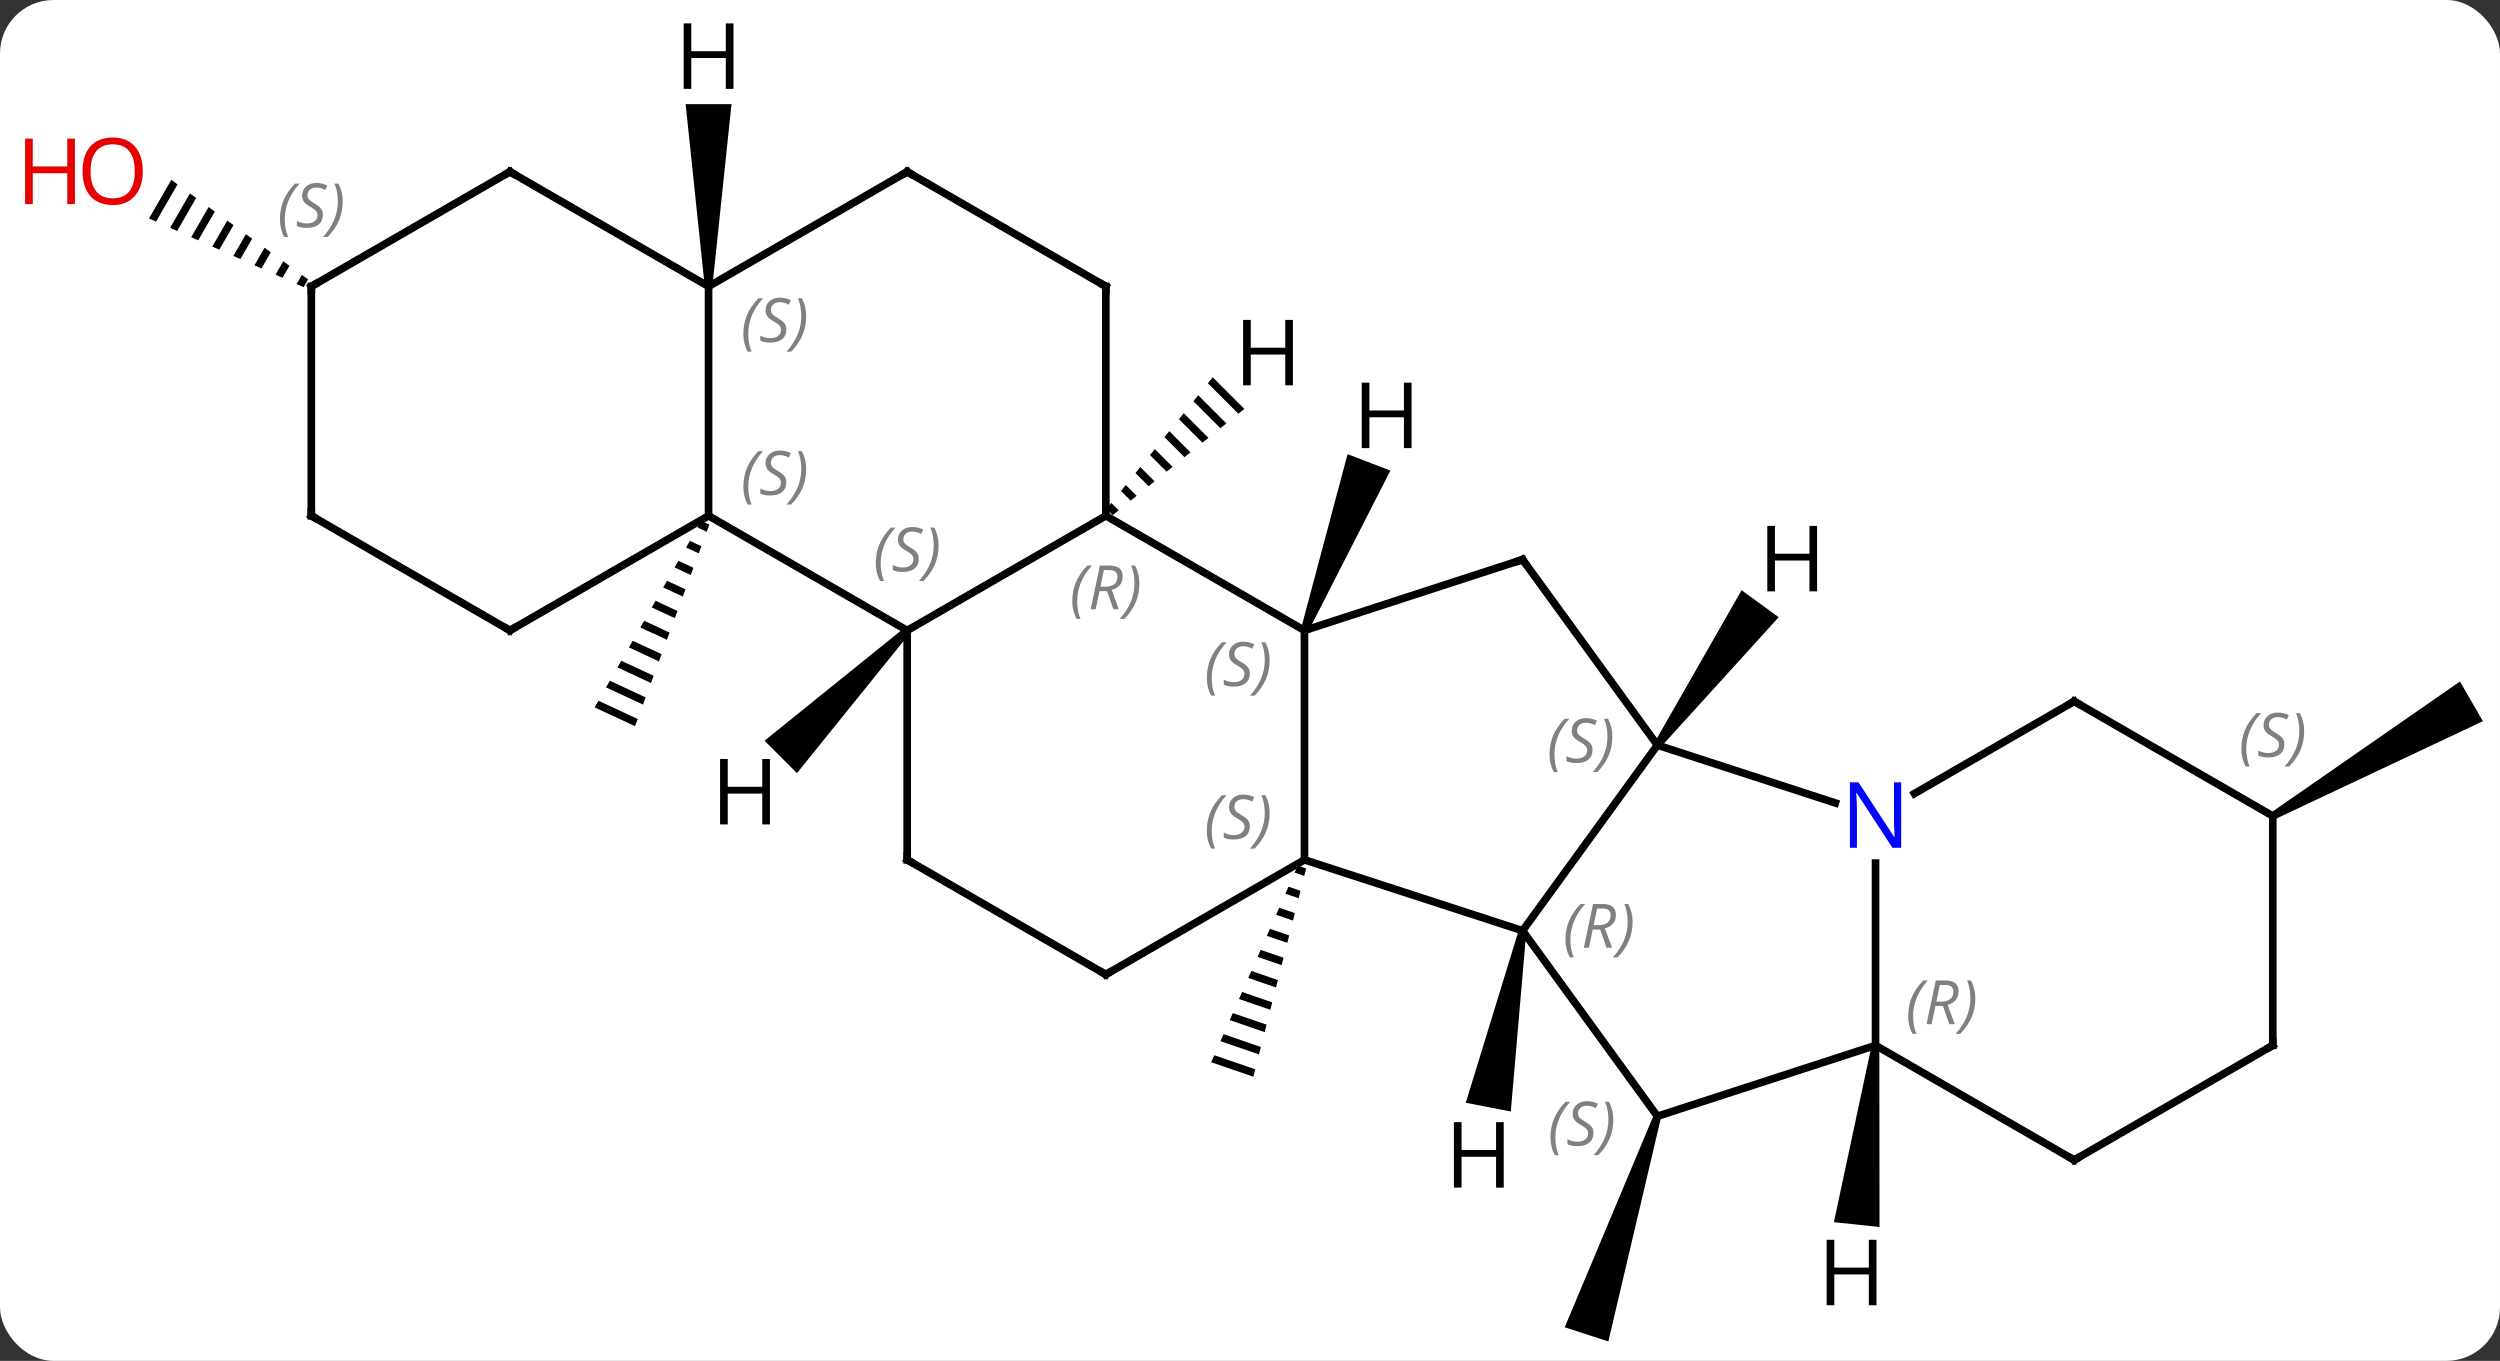 <svg width="327" viewBox="0 0 327 178" style="fill-opacity:1; color-rendering:auto; color-interpolation:auto; text-rendering:auto; stroke:black; stroke-linecap:square; stroke-miterlimit:10; shape-rendering:auto; stroke-opacity:1; fill:black; stroke-dasharray:none; font-weight:normal; stroke-width:1; font-family:'Open Sans'; font-style:normal; stroke-linejoin:miter; font-size:12; stroke-dashoffset:0; image-rendering:auto;" height="178" class="cas-substance-image" xmlns:xlink="http://www.w3.org/1999/xlink" xmlns="http://www.w3.org/2000/svg"><rect x="0" y="0" width="327" height="178" fill="#333333" stroke="none"/><svg class="cas-substance-single-component"><rect y="0" x="0" width="327" stroke="none" ry="7" rx="7" height="178" fill="white" class="cas-substance-group"/><svg y="0" x="0" width="327" viewBox="0 0 327 178" style="fill:black;" height="178" class="cas-substance-single-component-image"><svg><g><g transform="translate(169,91)" style="text-rendering:geometricPrecision; color-rendering:optimizeQuality; color-interpolation:linearRGB; stroke-linecap:butt; image-rendering:optimizeQuality;"><path style="stroke:none;" d="M0.746 22.221 L0.341 23.139 L0.341 23.139 L1.602 23.573 L1.602 23.573 L1.849 22.6 L1.849 22.6 L0.746 22.221 ZM-0.468 24.976 L-0.872 25.895 L-0.872 25.895 L0.862 26.491 L0.862 26.491 L1.109 25.518 L1.109 25.518 L-0.468 24.976 ZM-1.681 27.732 L-2.085 28.65 L-2.085 28.65 L0.121 29.409 L0.121 29.409 L0.368 28.437 L0.368 28.437 L-1.681 27.732 ZM-2.894 30.487 L-3.299 31.406 L-3.299 31.406 L-0.619 32.328 L-0.619 32.328 L-0.372 31.355 L-0.372 31.355 L-2.894 30.487 ZM-4.108 33.243 L-4.512 34.161 L-4.512 34.161 L-1.36 35.246 L-1.36 35.246 L-1.113 34.273 L-1.113 34.273 L-4.108 33.243 ZM-5.321 35.998 L-5.725 36.917 L-2.1 38.164 L-2.1 38.164 L-1.853 37.191 L-1.853 37.191 L-5.321 35.998 ZM-6.534 38.754 L-6.939 39.672 L-6.939 39.672 L-2.841 41.082 L-2.594 40.109 L-6.534 38.754 ZM-7.748 41.509 L-8.152 42.428 L-8.152 42.428 L-3.581 44 L-3.581 44 L-3.334 43.027 L-3.334 43.027 L-7.748 41.509 ZM-8.961 44.265 L-9.365 45.183 L-9.365 45.183 L-4.322 46.918 L-4.322 46.918 L-4.075 45.946 L-4.075 45.946 L-8.961 44.265 ZM-10.174 47.02 L-10.579 47.939 L-10.579 47.939 L-5.062 49.836 L-5.062 49.836 L-4.815 48.864 L-4.815 48.864 L-10.174 47.02 Z"/><path style="stroke:none;" d="M47.312 54.85 L48.263 55.16 L41.37 84.462 L35.664 82.608 Z"/><path style="stroke:none;" d="M128.53 16.168 L128.03 15.302 L152.763 -1.863 L155.763 3.333 Z"/><path style="stroke:none;" d="M-77.272 -22.875 L-77.77 -22.003 L-76.561 -21.441 L-76.214 -22.382 L-77.272 -22.875 ZM-78.766 -20.261 L-79.265 -19.389 L-79.265 -19.389 L-77.603 -18.615 L-77.255 -19.557 L-78.766 -20.261 ZM-80.261 -17.646 L-80.76 -16.775 L-78.644 -15.79 L-78.297 -16.732 L-80.261 -17.646 ZM-81.756 -15.032 L-82.255 -14.161 L-82.255 -14.161 L-79.686 -12.965 L-79.338 -13.906 L-81.756 -15.032 ZM-83.251 -12.418 L-83.75 -11.546 L-83.75 -11.546 L-80.727 -10.139 L-80.38 -11.081 L-83.251 -12.418 ZM-84.746 -9.804 L-85.245 -8.932 L-81.769 -7.314 L-81.421 -8.256 L-84.746 -9.804 ZM-86.241 -7.189 L-86.74 -6.318 L-82.81 -4.489 L-82.463 -5.431 L-86.241 -7.189 ZM-87.736 -4.575 L-88.234 -3.704 L-83.852 -1.663 L-83.504 -2.605 L-87.736 -4.575 ZM-89.231 -1.961 L-89.729 -1.089 L-84.893 1.162 L-84.546 0.22 L-89.231 -1.961 ZM-90.726 0.653 L-91.224 1.525 L-85.934 3.987 L-85.587 3.045 L-90.726 0.653 Z"/><path style="stroke:none;" d="M-146.595 -67.473 L-149.506 -62.425 L-148.587 -62.016 L-148.587 -62.016 L-145.781 -66.881 L-146.595 -67.473 ZM-144.155 -65.698 L-146.749 -61.199 L-145.83 -60.791 L-143.341 -65.106 L-144.155 -65.698 ZM-141.714 -63.922 L-143.991 -59.974 L-143.072 -59.565 L-143.072 -59.565 L-140.901 -63.331 L-141.714 -63.922 ZM-139.274 -62.147 L-141.234 -58.748 L-140.315 -58.34 L-138.46 -61.556 L-138.46 -61.556 L-139.274 -62.147 ZM-136.834 -60.372 L-138.477 -57.523 L-137.558 -57.114 L-136.02 -59.78 L-136.834 -60.372 ZM-134.393 -58.597 L-135.719 -56.297 L-134.8 -55.889 L-133.58 -58.005 L-134.393 -58.597 ZM-131.953 -56.822 L-132.962 -55.072 L-132.043 -54.663 L-131.139 -56.23 L-131.953 -56.822 ZM-129.513 -55.047 L-130.205 -53.846 L-129.286 -53.438 L-128.699 -54.455 L-128.699 -54.455 L-129.513 -55.047 Z"/><line y2="6.465" y1="30.735" x2="47.787" x1="30.153" style="fill:none;"/><line y2="21.465" y1="30.735" x2="1.623" x1="30.153" style="fill:none;"/><line y2="55.005" y1="30.735" x2="47.787" x1="30.153" style="fill:none;"/><line y2="14.028" y1="6.465" x2="71.066" x1="47.787" style="fill:none;"/><line y2="-17.808" y1="6.465" x2="30.153" x1="47.787" style="fill:none;"/><line y2="-8.535" y1="21.465" x2="1.623" x1="1.623" style="fill:none;"/><line y2="36.465" y1="21.465" x2="-24.357" x1="1.623" style="fill:none;"/><line y2="45.735" y1="55.005" x2="76.32" x1="47.787" style="fill:none;"/><line y2="45.735" y1="21.891" x2="76.32" x1="76.32" style="fill:none;"/><line y2="0.735" y1="12.8" x2="102.3" x1="81.404" style="fill:none;"/><line y2="-8.535" y1="-17.808" x2="1.623" x1="30.153" style="fill:none;"/><line y2="-23.535" y1="-8.535" x2="-24.357" x1="1.623" style="fill:none;"/><line y2="21.465" y1="36.465" x2="-50.34" x1="-24.357" style="fill:none;"/><line y2="60.735" y1="45.735" x2="102.3" x1="76.32" style="fill:none;"/><line y2="15.735" y1="0.735" x2="128.28" x1="102.3" style="fill:none;"/><line y2="-8.535" y1="-23.535" x2="-50.34" x1="-24.357" style="fill:none;"/><line y2="-53.535" y1="-23.535" x2="-24.357" x1="-24.357" style="fill:none;"/><line y2="-8.535" y1="21.465" x2="-50.34" x1="-50.34" style="fill:none;"/><line y2="45.735" y1="60.735" x2="128.28" x1="102.3" style="fill:none;"/><line y2="45.735" y1="15.735" x2="128.28" x1="128.28" style="fill:none;"/><line y2="-23.535" y1="-8.535" x2="-76.32" x1="-50.34" style="fill:none;"/><line y2="-68.535" y1="-53.535" x2="-50.34" x1="-24.357" style="fill:none;"/><line y2="-53.535" y1="-23.535" x2="-76.32" x1="-76.32" style="fill:none;"/><line y2="-8.535" y1="-23.535" x2="-102.3" x1="-76.32" style="fill:none;"/><line y2="-53.535" y1="-68.535" x2="-76.32" x1="-50.34" style="fill:none;"/><line y2="-68.535" y1="-53.535" x2="-102.3" x1="-76.32" style="fill:none;"/><line y2="-23.535" y1="-8.535" x2="-128.28" x1="-102.3" style="fill:none;"/><line y2="-53.535" y1="-68.535" x2="-128.28" x1="-102.3" style="fill:none;"/><line y2="-53.535" y1="-23.535" x2="-128.28" x1="-128.28" style="fill:none;"/><path style="stroke:none;" d="M29.662 30.64 L30.644 30.83 L28.612 54.386 L22.722 53.241 Z"/><path style="stroke:none;" d="M48.191 6.759 L47.383 6.171 L58.799 -13.797 L63.653 -10.27 Z"/><path style="stroke:none;" d="M2.09 -8.356 L1.156 -8.714 L7.262 -31.595 L12.863 -29.444 Z"/><path style="stroke:none;" d="M75.823 45.683 L76.817 45.787 L76.841 69.488 L70.873 68.861 Z"/><path style="stroke:none;" d="M-10.379 -41.653 L-11.01 -40.87 L-11.01 -40.87 L-7.024 -36.884 L-7.024 -36.884 L-6.242 -37.516 L-6.242 -37.516 L-10.379 -41.653 ZM-12.273 -39.305 L-12.904 -38.522 L-12.904 -38.522 L-9.372 -34.99 L-9.372 -34.99 L-8.589 -35.621 L-8.589 -35.621 L-12.273 -39.305 ZM-14.167 -36.957 L-14.799 -36.174 L-14.799 -36.174 L-11.719 -33.095 L-11.719 -33.095 L-10.937 -33.727 L-10.937 -33.727 L-14.167 -36.957 ZM-16.061 -34.609 L-16.693 -33.826 L-16.693 -33.826 L-14.067 -31.2 L-14.067 -31.2 L-13.285 -31.832 L-16.061 -34.609 ZM-17.956 -32.261 L-18.587 -31.478 L-16.415 -29.306 L-16.415 -29.306 L-15.632 -29.937 L-15.632 -29.937 L-17.956 -32.261 ZM-19.85 -29.913 L-20.482 -29.13 L-18.762 -27.411 L-18.762 -27.411 L-17.98 -28.043 L-17.98 -28.043 L-19.85 -29.913 ZM-21.745 -27.565 L-22.376 -26.782 L-21.11 -25.516 L-20.328 -26.148 L-21.745 -27.565 ZM-23.639 -25.217 L-24.27 -24.434 L-23.458 -23.622 L-23.458 -23.622 L-22.675 -24.253 L-23.639 -25.217 Z"/><path style="stroke:none;" d="M-50.694 -8.889 L-49.986 -8.181 L-64.76 10.127 L-69.002 5.885 Z"/><path style="stroke:none;" d="M-75.82 -53.535 L-76.82 -53.535 L-79.32 -77.379 L-73.32 -77.379 Z"/></g><g transform="translate(169,91)" style="fill:rgb(230,0,0); text-rendering:geometricPrecision; color-rendering:optimizeQuality; image-rendering:optimizeQuality; font-family:'Open Sans'; stroke:rgb(230,0,0); color-interpolation:linearRGB;"><path style="stroke:none;" d="M-150.326 -68.605 Q-150.326 -66.543 -151.365 -65.363 Q-152.404 -64.183 -154.247 -64.183 Q-156.138 -64.183 -157.169 -65.347 Q-158.201 -66.512 -158.201 -68.621 Q-158.201 -70.715 -157.169 -71.863 Q-156.138 -73.012 -154.247 -73.012 Q-152.388 -73.012 -151.357 -71.84 Q-150.326 -70.668 -150.326 -68.605 ZM-157.154 -68.605 Q-157.154 -66.871 -156.411 -65.965 Q-155.669 -65.058 -154.247 -65.058 Q-152.826 -65.058 -152.099 -65.957 Q-151.372 -66.855 -151.372 -68.605 Q-151.372 -70.34 -152.099 -71.23 Q-152.826 -72.121 -154.247 -72.121 Q-155.669 -72.121 -156.411 -71.222 Q-157.154 -70.324 -157.154 -68.605 Z"/><path style="stroke:none;" d="M-159.201 -64.308 L-160.201 -64.308 L-160.201 -68.34 L-164.716 -68.34 L-164.716 -64.308 L-165.716 -64.308 L-165.716 -72.871 L-164.716 -72.871 L-164.716 -69.23 L-160.201 -69.23 L-160.201 -72.871 L-159.201 -72.871 L-159.201 -64.308 Z"/></g><g transform="translate(169,91)" style="font-size:8.4px; fill:gray; text-rendering:geometricPrecision; image-rendering:optimizeQuality; color-rendering:optimizeQuality; font-family:'Open Sans'; font-style:italic; stroke:gray; color-interpolation:linearRGB;"><path style="stroke:none;" d="M35.764 31.899 Q35.764 30.571 36.233 29.446 Q36.702 28.321 37.733 27.243 L38.343 27.243 Q37.374 28.305 36.889 29.477 Q36.405 30.649 36.405 31.883 Q36.405 33.212 36.843 34.227 L36.327 34.227 Q35.764 33.196 35.764 31.899 ZM39.324 30.587 L38.824 32.962 L38.168 32.962 L39.371 27.243 L40.621 27.243 Q42.356 27.243 42.356 28.68 Q42.356 30.04 40.918 30.43 L41.856 32.962 L41.137 32.962 L40.309 30.587 L39.324 30.587 ZM39.903 27.837 Q39.512 29.758 39.449 30.008 L40.106 30.008 Q40.856 30.008 41.262 29.68 Q41.668 29.352 41.668 28.727 Q41.668 28.258 41.41 28.047 Q41.153 27.837 40.559 27.837 L39.903 27.837 ZM44.542 29.587 Q44.542 30.915 44.065 32.047 Q43.589 33.18 42.573 34.227 L41.964 34.227 Q43.901 32.071 43.901 29.587 Q43.901 28.258 43.464 27.243 L43.979 27.243 Q44.542 28.305 44.542 29.587 Z"/><path style="stroke:none;" d="M33.678 7.668 Q33.678 6.34 34.147 5.215 Q34.616 4.09 35.647 3.012 L36.257 3.012 Q35.288 4.074 34.803 5.246 Q34.319 6.418 34.319 7.652 Q34.319 8.98 34.757 9.996 L34.241 9.996 Q33.678 8.965 33.678 7.668 ZM39.301 7.074 Q39.301 7.902 38.754 8.355 Q38.207 8.809 37.207 8.809 Q36.801 8.809 36.489 8.754 Q36.176 8.699 35.895 8.559 L35.895 7.902 Q36.52 8.23 37.223 8.23 Q37.848 8.23 38.223 7.934 Q38.598 7.637 38.598 7.121 Q38.598 6.809 38.395 6.582 Q38.192 6.355 37.629 6.027 Q37.035 5.699 36.809 5.371 Q36.582 5.043 36.582 4.59 Q36.582 3.855 37.098 3.394 Q37.614 2.933 38.457 2.933 Q38.832 2.933 39.168 3.012 Q39.504 3.09 39.879 3.262 L39.614 3.855 Q39.364 3.699 39.043 3.613 Q38.723 3.527 38.457 3.527 Q37.926 3.527 37.606 3.801 Q37.285 4.074 37.285 4.543 Q37.285 4.746 37.356 4.894 Q37.426 5.043 37.567 5.176 Q37.707 5.309 38.129 5.559 Q38.692 5.902 38.895 6.098 Q39.098 6.293 39.2 6.527 Q39.301 6.762 39.301 7.074 ZM41.895 5.355 Q41.895 6.684 41.419 7.816 Q40.942 8.949 39.927 9.996 L39.317 9.996 Q41.255 7.84 41.255 5.355 Q41.255 4.027 40.817 3.012 L41.333 3.012 Q41.895 4.074 41.895 5.355 Z"/><path style="stroke:none;" d="M-11.146 17.668 Q-11.146 16.34 -10.677 15.215 Q-10.208 14.09 -9.177 13.012 L-8.568 13.012 Q-9.536 14.074 -10.021 15.246 Q-10.505 16.418 -10.505 17.653 Q-10.505 18.981 -10.068 19.996 L-10.583 19.996 Q-11.146 18.965 -11.146 17.668 ZM-5.523 17.074 Q-5.523 17.903 -6.07 18.356 Q-6.617 18.809 -7.617 18.809 Q-8.023 18.809 -8.336 18.754 Q-8.648 18.699 -8.93 18.559 L-8.93 17.903 Q-8.305 18.231 -7.601 18.231 Q-6.976 18.231 -6.601 17.934 Q-6.226 17.637 -6.226 17.121 Q-6.226 16.809 -6.429 16.582 Q-6.633 16.356 -7.195 16.028 Q-7.789 15.699 -8.015 15.371 Q-8.242 15.043 -8.242 14.59 Q-8.242 13.856 -7.726 13.395 Q-7.211 12.934 -6.367 12.934 Q-5.992 12.934 -5.656 13.012 Q-5.32 13.09 -4.945 13.262 L-5.211 13.856 Q-5.461 13.699 -5.781 13.614 Q-6.101 13.528 -6.367 13.528 Q-6.898 13.528 -7.219 13.801 Q-7.539 14.074 -7.539 14.543 Q-7.539 14.746 -7.469 14.895 Q-7.398 15.043 -7.258 15.176 Q-7.117 15.309 -6.695 15.559 Q-6.133 15.903 -5.929 16.098 Q-5.726 16.293 -5.625 16.528 Q-5.523 16.762 -5.523 17.074 ZM-2.929 15.356 Q-2.929 16.684 -3.405 17.817 Q-3.882 18.949 -4.897 19.996 L-5.507 19.996 Q-3.569 17.84 -3.569 15.356 Q-3.569 14.028 -4.007 13.012 L-3.491 13.012 Q-2.929 14.074 -2.929 15.356 Z"/><path style="stroke:none;" d="M33.802 57.773 Q33.802 56.444 34.27 55.319 Q34.739 54.194 35.77 53.116 L36.38 53.116 Q35.411 54.179 34.927 55.351 Q34.442 56.523 34.442 57.757 Q34.442 59.085 34.88 60.101 L34.364 60.101 Q33.802 59.069 33.802 57.773 ZM39.424 57.179 Q39.424 58.007 38.877 58.46 Q38.33 58.913 37.33 58.913 Q36.924 58.913 36.612 58.858 Q36.299 58.804 36.018 58.663 L36.018 58.007 Q36.643 58.335 37.346 58.335 Q37.971 58.335 38.346 58.038 Q38.721 57.741 38.721 57.226 Q38.721 56.913 38.518 56.687 Q38.315 56.46 37.752 56.132 Q37.158 55.804 36.932 55.476 Q36.705 55.148 36.705 54.694 Q36.705 53.96 37.221 53.499 Q37.737 53.038 38.58 53.038 Q38.955 53.038 39.291 53.116 Q39.627 53.194 40.002 53.366 L39.737 53.96 Q39.487 53.804 39.166 53.718 Q38.846 53.632 38.58 53.632 Q38.049 53.632 37.729 53.905 Q37.408 54.179 37.408 54.648 Q37.408 54.851 37.479 54.999 Q37.549 55.148 37.69 55.28 Q37.83 55.413 38.252 55.663 Q38.815 56.007 39.018 56.202 Q39.221 56.398 39.323 56.632 Q39.424 56.866 39.424 57.179 ZM42.019 55.46 Q42.019 56.788 41.542 57.921 Q41.066 59.054 40.05 60.101 L39.441 60.101 Q41.378 57.944 41.378 55.46 Q41.378 54.132 40.941 53.116 L41.456 53.116 Q42.019 54.179 42.019 55.46 Z"/></g><g transform="translate(169,91)" style="fill:rgb(0,5,255); text-rendering:geometricPrecision; color-rendering:optimizeQuality; image-rendering:optimizeQuality; font-family:'Open Sans'; stroke:rgb(0,5,255); color-interpolation:linearRGB;"><path style="stroke:none;" d="M79.672 19.891 L78.531 19.891 L73.843 12.704 L73.797 12.704 Q73.89 13.969 73.89 15.016 L73.89 19.891 L72.968 19.891 L72.968 11.329 L74.093 11.329 L78.765 18.485 L78.812 18.485 Q78.812 18.329 78.765 17.469 Q78.718 16.61 78.734 16.235 L78.734 11.329 L79.672 11.329 L79.672 19.891 Z"/></g><g transform="translate(169,91)" style="stroke-linecap:butt; text-rendering:geometricPrecision; color-rendering:optimizeQuality; image-rendering:optimizeQuality; font-family:'Open Sans'; color-interpolation:linearRGB; stroke-miterlimit:5;"><path style="fill:none;" d="M30.447 -17.404 L30.153 -17.808 L29.677 -17.653"/></g><g transform="translate(169,91)" style="stroke-linecap:butt; font-size:8.4px; fill:gray; text-rendering:geometricPrecision; image-rendering:optimizeQuality; color-rendering:optimizeQuality; font-family:'Open Sans'; font-style:italic; stroke:gray; color-interpolation:linearRGB; stroke-miterlimit:5;"><path style="stroke:none;" d="M-11.146 -2.332 Q-11.146 -3.66 -10.677 -4.785 Q-10.208 -5.91 -9.177 -6.988 L-8.568 -6.988 Q-9.536 -5.926 -10.021 -4.754 Q-10.505 -3.582 -10.505 -2.348 Q-10.505 -1.019 -10.068 -0.004 L-10.583 -0.004 Q-11.146 -1.035 -11.146 -2.332 ZM-5.523 -2.926 Q-5.523 -2.098 -6.07 -1.644 Q-6.617 -1.191 -7.617 -1.191 Q-8.023 -1.191 -8.336 -1.246 Q-8.648 -1.301 -8.93 -1.441 L-8.93 -2.098 Q-8.305 -1.769 -7.601 -1.769 Q-6.976 -1.769 -6.601 -2.066 Q-6.226 -2.363 -6.226 -2.879 Q-6.226 -3.191 -6.429 -3.418 Q-6.633 -3.644 -7.195 -3.973 Q-7.789 -4.301 -8.015 -4.629 Q-8.242 -4.957 -8.242 -5.41 Q-8.242 -6.144 -7.726 -6.605 Q-7.211 -7.066 -6.367 -7.066 Q-5.992 -7.066 -5.656 -6.988 Q-5.32 -6.91 -4.945 -6.738 L-5.211 -6.144 Q-5.461 -6.301 -5.781 -6.387 Q-6.101 -6.473 -6.367 -6.473 Q-6.898 -6.473 -7.219 -6.199 Q-7.539 -5.926 -7.539 -5.457 Q-7.539 -5.254 -7.469 -5.105 Q-7.398 -4.957 -7.258 -4.824 Q-7.117 -4.691 -6.695 -4.441 Q-6.133 -4.098 -5.929 -3.902 Q-5.726 -3.707 -5.625 -3.473 Q-5.523 -3.238 -5.523 -2.926 ZM-2.929 -4.644 Q-2.929 -3.316 -3.405 -2.183 Q-3.882 -1.051 -4.897 -0.004 L-5.507 -0.004 Q-3.569 -2.16 -3.569 -4.644 Q-3.569 -5.973 -4.007 -6.988 L-3.491 -6.988 Q-2.929 -5.926 -2.929 -4.644 Z"/><path style="fill:none; stroke:black;" d="M-23.924 36.215 L-24.357 36.465 L-24.79 36.215"/><path style="stroke:none;" d="M80.592 41.899 Q80.592 40.571 81.06 39.446 Q81.529 38.321 82.56 37.243 L83.17 37.243 Q82.201 38.305 81.717 39.477 Q81.232 40.649 81.232 41.883 Q81.232 43.212 81.67 44.227 L81.154 44.227 Q80.592 43.196 80.592 41.899 ZM84.152 40.587 L83.652 42.962 L82.996 42.962 L84.199 37.243 L85.449 37.243 Q87.183 37.243 87.183 38.68 Q87.183 40.04 85.746 40.43 L86.683 42.962 L85.964 42.962 L85.136 40.587 L84.152 40.587 ZM84.73 37.837 Q84.339 39.758 84.277 40.008 L84.933 40.008 Q85.683 40.008 86.089 39.68 Q86.496 39.352 86.496 38.727 Q86.496 38.258 86.238 38.048 Q85.98 37.837 85.386 37.837 L84.73 37.837 ZM89.369 39.587 Q89.369 40.915 88.892 42.048 Q88.416 43.18 87.4 44.227 L86.791 44.227 Q88.728 42.071 88.728 39.587 Q88.728 38.258 88.291 37.243 L88.806 37.243 Q89.369 38.305 89.369 39.587 Z"/><path style="fill:none; stroke:black;" d="M101.867 0.985 L102.3 0.735 L102.733 0.985"/><path style="stroke:none;" d="M-28.746 -12.371 Q-28.746 -13.699 -28.277 -14.824 Q-27.808 -15.949 -26.777 -17.027 L-26.168 -17.027 Q-27.137 -15.965 -27.621 -14.793 Q-28.105 -13.621 -28.105 -12.387 Q-28.105 -11.058 -27.668 -10.043 L-28.183 -10.043 Q-28.746 -11.074 -28.746 -12.371 ZM-25.186 -13.683 L-25.686 -11.308 L-26.342 -11.308 L-25.139 -17.027 L-23.889 -17.027 Q-22.155 -17.027 -22.155 -15.59 Q-22.155 -14.23 -23.592 -13.84 L-22.655 -11.308 L-23.373 -11.308 L-24.201 -13.683 L-25.186 -13.683 ZM-24.608 -16.433 Q-24.998 -14.512 -25.061 -14.262 L-24.405 -14.262 Q-23.655 -14.262 -23.248 -14.59 Q-22.842 -14.918 -22.842 -15.543 Q-22.842 -16.012 -23.1 -16.223 Q-23.358 -16.433 -23.951 -16.433 L-24.608 -16.433 ZM-19.969 -14.683 Q-19.969 -13.355 -20.445 -12.223 Q-20.922 -11.09 -21.937 -10.043 L-22.547 -10.043 Q-20.609 -12.199 -20.609 -14.683 Q-20.609 -16.012 -21.047 -17.027 L-20.531 -17.027 Q-19.969 -15.965 -19.969 -14.683 Z"/><path style="fill:none; stroke:black;" d="M-49.907 21.715 L-50.34 21.465 L-50.34 20.965"/><path style="fill:none; stroke:black;" d="M101.867 60.485 L102.3 60.735 L102.733 60.485"/><path style="stroke:none;" d="M124.172 6.938 Q124.172 5.61 124.641 4.485 Q125.109 3.36 126.141 2.282 L126.75 2.282 Q125.781 3.344 125.297 4.516 Q124.812 5.688 124.812 6.923 Q124.812 8.251 125.25 9.266 L124.734 9.266 Q124.172 8.235 124.172 6.938 ZM129.794 6.344 Q129.794 7.173 129.247 7.626 Q128.701 8.079 127.701 8.079 Q127.294 8.079 126.982 8.024 Q126.669 7.969 126.388 7.829 L126.388 7.173 Q127.013 7.501 127.716 7.501 Q128.341 7.501 128.716 7.204 Q129.091 6.907 129.091 6.391 Q129.091 6.079 128.888 5.852 Q128.685 5.626 128.122 5.298 Q127.529 4.969 127.302 4.641 Q127.076 4.313 127.076 3.86 Q127.076 3.126 127.591 2.665 Q128.107 2.204 128.951 2.204 Q129.326 2.204 129.661 2.282 Q129.997 2.36 130.372 2.532 L130.107 3.126 Q129.857 2.969 129.536 2.883 Q129.216 2.797 128.951 2.797 Q128.419 2.797 128.099 3.071 Q127.779 3.344 127.779 3.813 Q127.779 4.016 127.849 4.165 Q127.919 4.313 128.06 4.446 Q128.201 4.579 128.622 4.829 Q129.185 5.173 129.388 5.368 Q129.591 5.563 129.693 5.798 Q129.794 6.032 129.794 6.344 ZM132.389 4.626 Q132.389 5.954 131.912 7.087 Q131.436 8.219 130.42 9.266 L129.811 9.266 Q131.748 7.11 131.748 4.626 Q131.748 3.297 131.311 2.282 L131.826 2.282 Q132.389 3.344 132.389 4.626 Z"/><path style="stroke:none;" d="M-54.448 -17.332 Q-54.448 -18.66 -53.98 -19.785 Q-53.511 -20.91 -52.48 -21.988 L-51.87 -21.988 Q-52.839 -20.926 -53.323 -19.754 Q-53.808 -18.582 -53.808 -17.348 Q-53.808 -16.019 -53.37 -15.004 L-53.886 -15.004 Q-54.448 -16.035 -54.448 -17.332 ZM-48.826 -17.926 Q-48.826 -17.098 -49.373 -16.644 Q-49.919 -16.191 -50.919 -16.191 Q-51.326 -16.191 -51.638 -16.246 Q-51.951 -16.301 -52.232 -16.441 L-52.232 -17.098 Q-51.607 -16.769 -50.904 -16.769 Q-50.279 -16.769 -49.904 -17.066 Q-49.529 -17.363 -49.529 -17.879 Q-49.529 -18.191 -49.732 -18.418 Q-49.935 -18.644 -50.498 -18.973 Q-51.091 -19.301 -51.318 -19.629 Q-51.544 -19.957 -51.544 -20.41 Q-51.544 -21.144 -51.029 -21.605 Q-50.513 -22.066 -49.669 -22.066 Q-49.294 -22.066 -48.959 -21.988 Q-48.623 -21.91 -48.248 -21.738 L-48.513 -21.144 Q-48.763 -21.301 -49.084 -21.387 Q-49.404 -21.473 -49.669 -21.473 Q-50.201 -21.473 -50.521 -21.199 Q-50.841 -20.926 -50.841 -20.457 Q-50.841 -20.254 -50.771 -20.105 Q-50.701 -19.957 -50.56 -19.824 Q-50.419 -19.691 -49.998 -19.441 Q-49.435 -19.098 -49.232 -18.902 Q-49.029 -18.707 -48.927 -18.473 Q-48.826 -18.238 -48.826 -17.926 ZM-46.231 -19.644 Q-46.231 -18.316 -46.708 -17.183 Q-47.184 -16.051 -48.2 -15.004 L-48.809 -15.004 Q-46.872 -17.16 -46.872 -19.644 Q-46.872 -20.973 -47.309 -21.988 L-46.794 -21.988 Q-46.231 -20.926 -46.231 -19.644 Z"/><path style="fill:none; stroke:black;" d="M-24.357 -53.035 L-24.357 -53.535 L-24.79 -53.785"/><path style="fill:none; stroke:black;" d="M127.847 45.985 L128.28 45.735 L128.28 45.235"/><path style="stroke:none;" d="M-71.768 -27.332 Q-71.768 -28.66 -71.299 -29.785 Q-70.831 -30.91 -69.799 -31.988 L-69.19 -31.988 Q-70.159 -30.926 -70.643 -29.754 Q-71.128 -28.582 -71.128 -27.347 Q-71.128 -26.019 -70.69 -25.004 L-71.206 -25.004 Q-71.768 -26.035 -71.768 -27.332 ZM-66.146 -27.926 Q-66.146 -27.097 -66.693 -26.644 Q-67.239 -26.191 -68.239 -26.191 Q-68.646 -26.191 -68.958 -26.246 Q-69.271 -26.301 -69.552 -26.441 L-69.552 -27.097 Q-68.927 -26.769 -68.224 -26.769 Q-67.599 -26.769 -67.224 -27.066 Q-66.849 -27.363 -66.849 -27.879 Q-66.849 -28.191 -67.052 -28.418 Q-67.255 -28.644 -67.818 -28.972 Q-68.411 -29.301 -68.638 -29.629 Q-68.864 -29.957 -68.864 -30.41 Q-68.864 -31.144 -68.349 -31.605 Q-67.833 -32.066 -66.989 -32.066 Q-66.614 -32.066 -66.278 -31.988 Q-65.943 -31.91 -65.568 -31.738 L-65.833 -31.144 Q-66.083 -31.301 -66.403 -31.387 Q-66.724 -31.472 -66.989 -31.472 Q-67.521 -31.472 -67.841 -31.199 Q-68.161 -30.926 -68.161 -30.457 Q-68.161 -30.254 -68.091 -30.105 Q-68.021 -29.957 -67.88 -29.824 Q-67.739 -29.691 -67.318 -29.441 Q-66.755 -29.097 -66.552 -28.902 Q-66.349 -28.707 -66.247 -28.472 Q-66.146 -28.238 -66.146 -27.926 ZM-63.551 -29.644 Q-63.551 -28.316 -64.028 -27.183 Q-64.504 -26.051 -65.52 -25.004 L-66.129 -25.004 Q-64.192 -27.16 -64.192 -29.644 Q-64.192 -30.972 -64.629 -31.988 L-64.114 -31.988 Q-63.551 -30.926 -63.551 -29.644 Z"/><path style="fill:none; stroke:black;" d="M-49.907 -68.285 L-50.34 -68.535 L-50.773 -68.285"/><path style="stroke:none;" d="M-71.768 -47.332 Q-71.768 -48.66 -71.299 -49.785 Q-70.831 -50.91 -69.799 -51.988 L-69.19 -51.988 Q-70.159 -50.926 -70.643 -49.754 Q-71.128 -48.582 -71.128 -47.348 Q-71.128 -46.019 -70.69 -45.004 L-71.206 -45.004 Q-71.768 -46.035 -71.768 -47.332 ZM-66.146 -47.926 Q-66.146 -47.098 -66.693 -46.644 Q-67.239 -46.191 -68.239 -46.191 Q-68.646 -46.191 -68.958 -46.246 Q-69.271 -46.301 -69.552 -46.441 L-69.552 -47.098 Q-68.927 -46.769 -68.224 -46.769 Q-67.599 -46.769 -67.224 -47.066 Q-66.849 -47.363 -66.849 -47.879 Q-66.849 -48.191 -67.052 -48.418 Q-67.255 -48.644 -67.818 -48.973 Q-68.411 -49.301 -68.638 -49.629 Q-68.864 -49.957 -68.864 -50.41 Q-68.864 -51.144 -68.349 -51.605 Q-67.833 -52.066 -66.989 -52.066 Q-66.614 -52.066 -66.278 -51.988 Q-65.943 -51.91 -65.568 -51.738 L-65.833 -51.144 Q-66.083 -51.301 -66.403 -51.387 Q-66.724 -51.473 -66.989 -51.473 Q-67.521 -51.473 -67.841 -51.199 Q-68.161 -50.926 -68.161 -50.457 Q-68.161 -50.254 -68.091 -50.105 Q-68.021 -49.957 -67.88 -49.824 Q-67.739 -49.691 -67.318 -49.441 Q-66.755 -49.098 -66.552 -48.902 Q-66.349 -48.707 -66.247 -48.473 Q-66.146 -48.238 -66.146 -47.926 ZM-63.551 -49.644 Q-63.551 -48.316 -64.028 -47.184 Q-64.504 -46.051 -65.52 -45.004 L-66.129 -45.004 Q-64.192 -47.16 -64.192 -49.644 Q-64.192 -50.973 -64.629 -51.988 L-64.114 -51.988 Q-63.551 -50.926 -63.551 -49.644 Z"/><path style="fill:none; stroke:black;" d="M-101.867 -8.785 L-102.3 -8.535 L-102.733 -8.785"/><path style="fill:none; stroke:black;" d="M-101.867 -68.285 L-102.3 -68.535 L-102.733 -68.285"/><path style="fill:none; stroke:black;" d="M-127.847 -23.285 L-128.28 -23.535 L-128.28 -24.035"/><path style="fill:none; stroke:black;" d="M-127.847 -53.785 L-128.28 -53.535 L-128.28 -53.035"/><path style="stroke:none;" d="M-132.389 -62.332 Q-132.389 -63.66 -131.92 -64.785 Q-131.451 -65.91 -130.42 -66.988 L-129.811 -66.988 Q-130.779 -65.926 -131.264 -64.754 Q-131.748 -63.582 -131.748 -62.347 Q-131.748 -61.019 -131.311 -60.004 L-131.826 -60.004 Q-132.389 -61.035 -132.389 -62.332 ZM-126.766 -62.926 Q-126.766 -62.097 -127.313 -61.644 Q-127.86 -61.191 -128.86 -61.191 Q-129.266 -61.191 -129.579 -61.246 Q-129.891 -61.301 -130.173 -61.441 L-130.173 -62.097 Q-129.548 -61.769 -128.844 -61.769 Q-128.219 -61.769 -127.844 -62.066 Q-127.469 -62.363 -127.469 -62.879 Q-127.469 -63.191 -127.672 -63.418 Q-127.876 -63.644 -128.438 -63.972 Q-129.032 -64.301 -129.258 -64.629 Q-129.485 -64.957 -129.485 -65.41 Q-129.485 -66.144 -128.969 -66.605 Q-128.454 -67.066 -127.61 -67.066 Q-127.235 -67.066 -126.899 -66.988 Q-126.563 -66.91 -126.188 -66.738 L-126.454 -66.144 Q-126.704 -66.301 -127.024 -66.387 Q-127.344 -66.472 -127.61 -66.472 Q-128.141 -66.472 -128.462 -66.199 Q-128.782 -65.926 -128.782 -65.457 Q-128.782 -65.254 -128.712 -65.105 Q-128.641 -64.957 -128.501 -64.824 Q-128.36 -64.691 -127.938 -64.441 Q-127.376 -64.097 -127.172 -63.902 Q-126.969 -63.707 -126.868 -63.472 Q-126.766 -63.238 -126.766 -62.926 ZM-124.172 -64.644 Q-124.172 -63.316 -124.648 -62.183 Q-125.125 -61.051 -126.141 -60.004 L-126.75 -60.004 Q-124.812 -62.16 -124.812 -64.644 Q-124.812 -65.972 -125.25 -66.988 L-124.734 -66.988 Q-124.172 -65.926 -124.172 -64.644 Z"/></g><g transform="translate(169,91)" style="stroke-linecap:butt; text-rendering:geometricPrecision; color-rendering:optimizeQuality; image-rendering:optimizeQuality; font-family:'Open Sans'; color-interpolation:linearRGB; stroke-miterlimit:5;"><path style="stroke:none;" d="M27.687 64.339 L26.687 64.339 L26.687 60.308 L22.171 60.308 L22.171 64.339 L21.171 64.339 L21.171 55.777 L22.171 55.777 L22.171 59.417 L26.687 59.417 L26.687 55.777 L27.687 55.777 L27.687 64.339 Z"/><path style="stroke:none;" d="M68.679 -13.652 L67.679 -13.652 L67.679 -17.683 L63.163 -17.683 L63.163 -13.652 L62.163 -13.652 L62.163 -22.214 L63.163 -22.214 L63.163 -18.574 L67.679 -18.574 L67.679 -22.214 L68.679 -22.214 L68.679 -13.652 Z"/><path style="stroke:none;" d="M15.633 -32.387 L14.633 -32.387 L14.633 -36.418 L10.117 -36.418 L10.117 -32.387 L9.117 -32.387 L9.117 -40.949 L10.117 -40.949 L10.117 -37.309 L14.633 -37.309 L14.633 -40.949 L15.633 -40.949 L15.633 -32.387 Z"/><path style="stroke:none;" d="M76.443 79.726 L75.443 79.726 L75.443 75.695 L70.927 75.695 L70.927 79.726 L69.927 79.726 L69.927 71.164 L70.927 71.164 L70.927 74.804 L75.443 74.804 L75.443 71.164 L76.443 71.164 L76.443 79.726 Z"/><path style="stroke:none;" d="M0.114 -40.595 L-0.886 -40.595 L-0.886 -44.626 L-5.402 -44.626 L-5.402 -40.595 L-6.402 -40.595 L-6.402 -49.157 L-5.402 -49.157 L-5.402 -45.517 L-0.886 -45.517 L-0.886 -49.157 L0.114 -49.157 L0.114 -40.595 Z"/><path style="stroke:none;" d="M-68.295 16.834 L-69.295 16.834 L-69.295 12.803 L-73.811 12.803 L-73.811 16.834 L-74.811 16.834 L-74.811 8.272 L-73.811 8.272 L-73.811 11.912 L-69.295 11.912 L-69.295 8.272 L-68.295 8.272 L-68.295 16.834 Z"/><path style="stroke:none;" d="M-73.062 -79.379 L-74.062 -79.379 L-74.062 -83.41 L-78.578 -83.41 L-78.578 -79.379 L-79.578 -79.379 L-79.578 -87.941 L-78.578 -87.941 L-78.578 -84.301 L-74.062 -84.301 L-74.062 -87.941 L-73.062 -87.941 L-73.062 -79.379 Z"/></g></g></svg></svg></svg></svg>